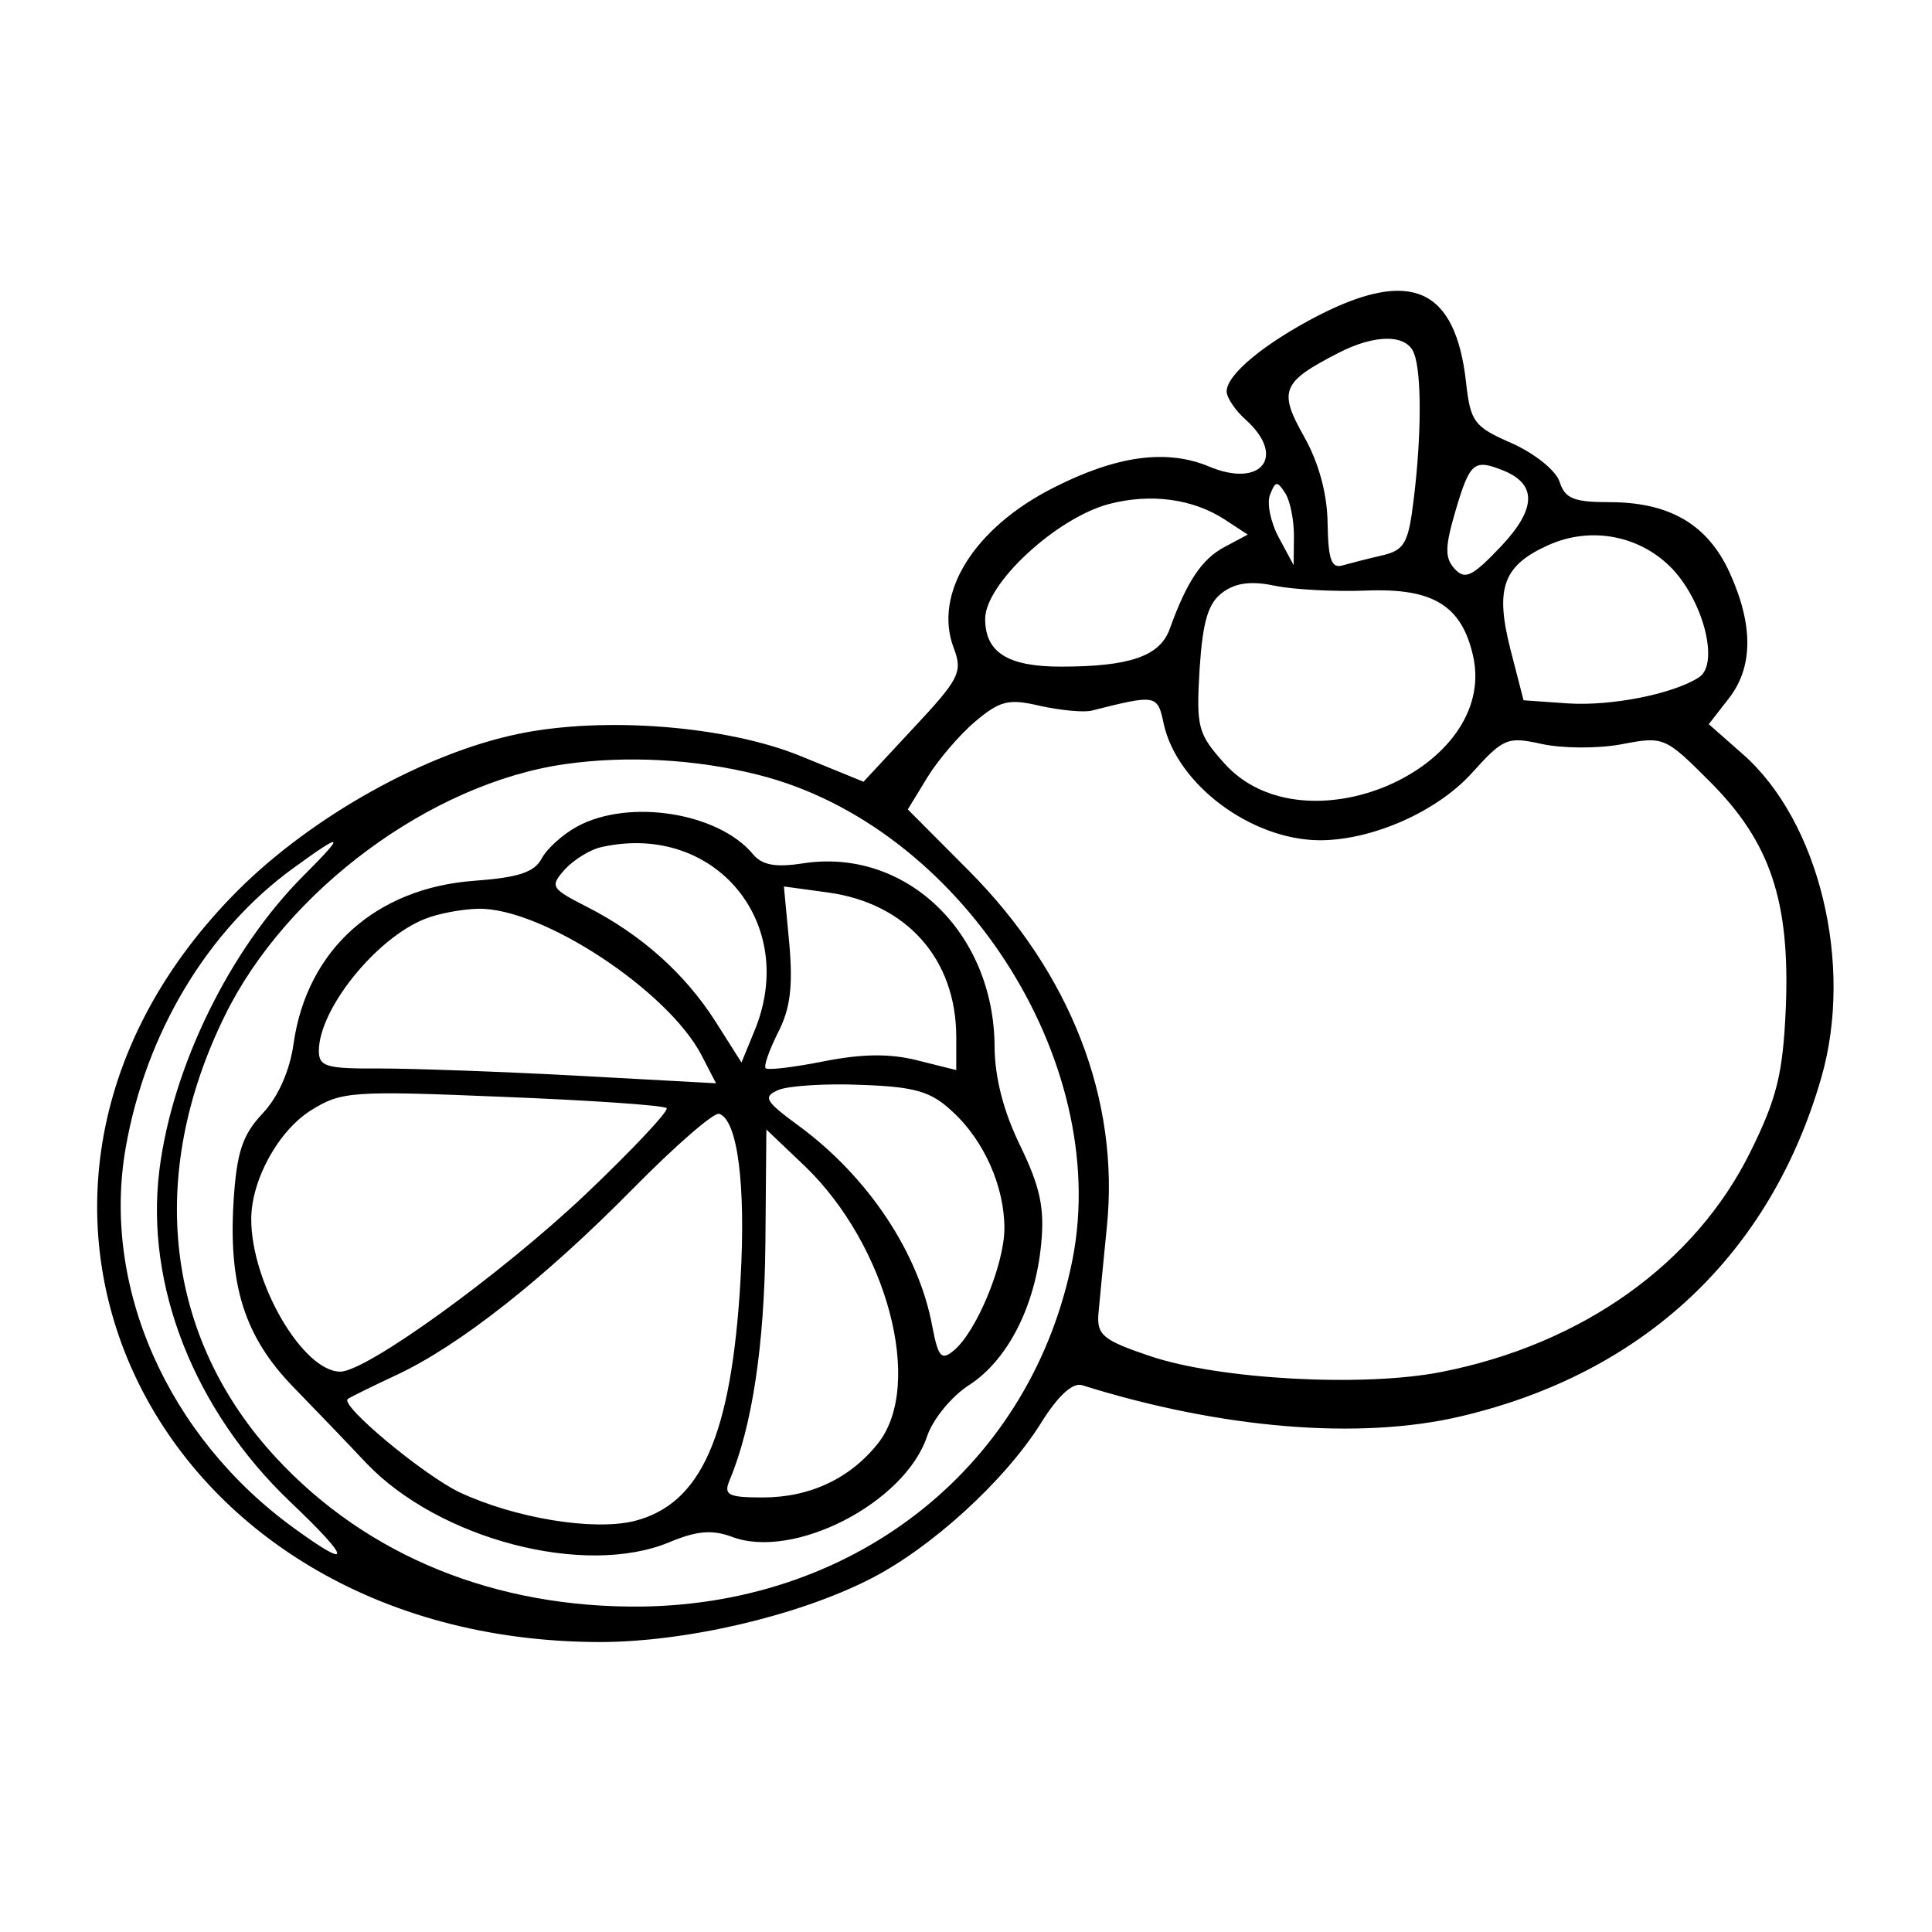 <?xml version="1.0" encoding="UTF-8"?>
<svg xmlns="http://www.w3.org/2000/svg" xmlns:xlink="http://www.w3.org/1999/xlink" width="24px" height="24px" viewBox="0 0 24 24" version="1.1">
<g id="surface1">
<path style=" stroke:none;fill-rule:evenodd;fill:rgb(0%,0%,0%);fill-opacity:1;" d="M 16.379 3.918 C 15.707 4.266 15.238 4.652 15.238 4.863 C 15.238 4.941 15.348 5.102 15.48 5.219 C 15.98 5.672 15.668 6.066 15.023 5.797 C 14.492 5.574 13.871 5.66 13.086 6.059 C 12.098 6.559 11.59 7.375 11.848 8.051 C 11.961 8.348 11.918 8.434 11.348 9.043 L 10.727 9.711 L 9.953 9.395 C 9.031 9.016 7.5 8.895 6.438 9.117 C 5.285 9.355 3.887 10.137 2.969 11.047 C -0.809 14.812 1.859 20.387 7.449 20.398 C 8.508 20.398 9.898 20.078 10.805 19.617 C 11.562 19.234 12.48 18.398 12.93 17.68 C 13.141 17.34 13.324 17.172 13.441 17.207 C 15.172 17.75 16.895 17.891 18.148 17.594 C 20.422 17.059 21.992 15.582 22.625 13.387 C 23.031 11.98 22.598 10.199 21.648 9.367 L 21.227 8.996 L 21.473 8.68 C 21.777 8.293 21.785 7.773 21.488 7.117 C 21.215 6.516 20.742 6.238 19.992 6.238 C 19.555 6.238 19.441 6.195 19.375 5.988 C 19.332 5.848 19.07 5.637 18.785 5.508 C 18.309 5.301 18.266 5.242 18.211 4.742 C 18.078 3.578 17.527 3.332 16.379 3.918 M 16.621 4.387 C 15.922 4.746 15.879 4.855 16.199 5.422 C 16.383 5.75 16.488 6.133 16.492 6.504 C 16.5 6.953 16.539 7.066 16.68 7.023 C 16.777 6.996 17 6.938 17.176 6.898 C 17.449 6.832 17.496 6.746 17.562 6.199 C 17.66 5.406 17.66 4.633 17.566 4.391 C 17.477 4.148 17.082 4.148 16.621 4.387 M 18.086 6.328 C 17.949 6.793 17.945 6.93 18.07 7.066 C 18.199 7.207 18.289 7.164 18.648 6.785 C 19.094 6.312 19.094 6.004 18.652 5.836 C 18.312 5.703 18.258 5.75 18.086 6.328 M 15.777 6.145 C 15.734 6.25 15.785 6.492 15.887 6.68 L 16.07 7.02 L 16.074 6.66 C 16.074 6.461 16.027 6.219 15.965 6.125 C 15.867 5.973 15.844 5.973 15.777 6.145 M 13.773 6.262 C 13.117 6.438 12.238 7.254 12.238 7.688 C 12.238 8.105 12.52 8.281 13.176 8.281 C 14.035 8.281 14.41 8.152 14.531 7.812 C 14.746 7.215 14.934 6.941 15.215 6.793 L 15.5 6.641 L 15.219 6.457 C 14.82 6.195 14.293 6.125 13.773 6.262 M 19.238 6.77 C 18.672 7.023 18.57 7.305 18.762 8.062 L 18.926 8.699 L 19.477 8.738 C 20.02 8.773 20.785 8.621 21.105 8.414 C 21.355 8.254 21.172 7.5 20.785 7.078 C 20.391 6.656 19.773 6.531 19.238 6.77 M 15.188 7.359 C 15.008 7.492 14.941 7.715 14.902 8.309 C 14.859 9.035 14.879 9.113 15.207 9.48 C 16.195 10.59 18.605 9.555 18.301 8.156 C 18.16 7.523 17.805 7.305 16.98 7.336 C 16.586 7.352 16.07 7.324 15.84 7.277 C 15.547 7.215 15.352 7.238 15.188 7.359 M 12.121 8.957 C 11.93 9.117 11.66 9.43 11.523 9.652 L 11.277 10.055 L 12.035 10.816 C 13.301 12.09 13.91 13.66 13.75 15.238 C 13.707 15.668 13.66 16.156 13.645 16.32 C 13.625 16.582 13.699 16.648 14.281 16.844 C 15.141 17.137 16.938 17.234 17.906 17.043 C 19.656 16.699 21.059 15.699 21.746 14.305 C 22.074 13.641 22.148 13.34 22.184 12.52 C 22.238 11.195 21.992 10.461 21.242 9.711 C 20.684 9.152 20.668 9.145 20.141 9.246 C 19.844 9.301 19.402 9.297 19.152 9.242 C 18.727 9.148 18.676 9.168 18.285 9.602 C 17.848 10.086 17.039 10.441 16.387 10.438 C 15.539 10.43 14.625 9.746 14.457 8.996 C 14.379 8.625 14.367 8.625 13.559 8.828 C 13.461 8.852 13.176 8.824 12.926 8.77 C 12.531 8.676 12.426 8.703 12.121 8.957 M 7.02 9.492 C 5.352 9.73 3.555 11.062 2.793 12.617 C 1.816 14.605 2.051 16.621 3.43 18.109 C 4.562 19.332 6.16 19.98 7.98 19.957 C 10.672 19.918 12.824 18.18 13.324 15.641 C 13.809 13.164 11.918 10.254 9.418 9.625 C 8.645 9.43 7.789 9.383 7.02 9.492 M 7.172 10.266 C 6.992 10.363 6.793 10.543 6.727 10.668 C 6.637 10.836 6.434 10.902 5.895 10.941 C 4.668 11.031 3.816 11.797 3.648 12.957 C 3.602 13.297 3.457 13.625 3.262 13.832 C 3.012 14.098 2.941 14.312 2.902 14.914 C 2.836 15.965 3.039 16.605 3.637 17.223 C 3.914 17.508 4.324 17.934 4.547 18.172 C 5.449 19.121 7.266 19.598 8.32 19.156 C 8.656 19.016 8.848 19 9.09 19.09 C 9.855 19.383 11.238 18.672 11.516 17.844 C 11.586 17.633 11.82 17.344 12.043 17.203 C 12.52 16.891 12.859 16.227 12.934 15.453 C 12.977 15.008 12.922 14.746 12.676 14.238 C 12.469 13.816 12.359 13.395 12.355 13.008 C 12.352 11.578 11.242 10.52 9.961 10.727 C 9.629 10.777 9.465 10.746 9.352 10.609 C 8.922 10.094 7.816 9.918 7.172 10.266 M 3.648 10.781 C 2.578 11.555 1.812 12.832 1.562 14.254 C 1.258 15.977 2.078 17.84 3.648 18.98 C 4.383 19.516 4.367 19.379 3.605 18.656 C 2.414 17.52 1.801 15.969 1.98 14.535 C 2.141 13.25 2.855 11.793 3.773 10.875 C 4.297 10.352 4.27 10.328 3.648 10.781 M 7.484 10.52 C 7.34 10.547 7.133 10.676 7.02 10.797 C 6.828 11.012 6.84 11.035 7.293 11.266 C 7.965 11.609 8.508 12.094 8.887 12.688 L 9.211 13.199 L 9.371 12.809 C 9.926 11.477 8.887 10.215 7.484 10.52 M 9.805 11.723 C 9.852 12.258 9.816 12.535 9.664 12.828 C 9.555 13.047 9.484 13.246 9.512 13.27 C 9.539 13.297 9.863 13.258 10.234 13.184 C 10.711 13.09 11.055 13.086 11.395 13.172 L 11.879 13.293 L 11.879 12.883 C 11.879 11.914 11.262 11.219 10.281 11.086 L 9.738 11.012 L 9.805 11.723 M 5.281 11.414 C 4.668 11.656 3.961 12.539 3.961 13.055 C 3.961 13.25 4.055 13.277 4.711 13.273 C 5.121 13.273 6.234 13.312 7.176 13.363 L 8.895 13.457 L 8.715 13.109 C 8.297 12.305 6.73 11.273 5.941 11.289 C 5.742 11.293 5.445 11.348 5.281 11.414 M 9.672 13.539 C 9.473 13.625 9.5 13.676 9.926 13.988 C 10.781 14.617 11.414 15.562 11.582 16.48 C 11.656 16.863 11.695 16.906 11.852 16.773 C 12.129 16.543 12.473 15.715 12.477 15.266 C 12.48 14.746 12.227 14.168 11.828 13.805 C 11.566 13.559 11.367 13.5 10.703 13.477 C 10.262 13.457 9.797 13.488 9.672 13.539 M 3.863 13.793 C 3.453 14.051 3.121 14.664 3.121 15.145 C 3.121 15.941 3.766 17.039 4.227 17.039 C 4.551 17.039 6.211 15.84 7.266 14.844 C 7.855 14.285 8.312 13.797 8.281 13.766 C 8.246 13.73 7.328 13.668 6.238 13.625 C 4.363 13.547 4.238 13.559 3.863 13.793 M 7.859 14.77 C 6.762 15.883 5.703 16.719 4.922 17.082 C 4.621 17.223 4.352 17.355 4.32 17.379 C 4.219 17.457 5.258 18.32 5.703 18.535 C 6.391 18.859 7.367 19.02 7.879 18.895 C 8.711 18.684 9.086 17.84 9.199 15.898 C 9.266 14.723 9.164 13.914 8.934 13.836 C 8.867 13.816 8.387 14.234 7.859 14.77 M 9.508 15.445 C 9.496 16.707 9.344 17.723 9.062 18.391 C 8.988 18.57 9.043 18.602 9.473 18.602 C 10.062 18.602 10.562 18.367 10.91 17.926 C 11.48 17.199 11.02 15.469 9.996 14.484 L 9.52 14.031 L 9.508 15.445 "/>
</g>
</svg>
